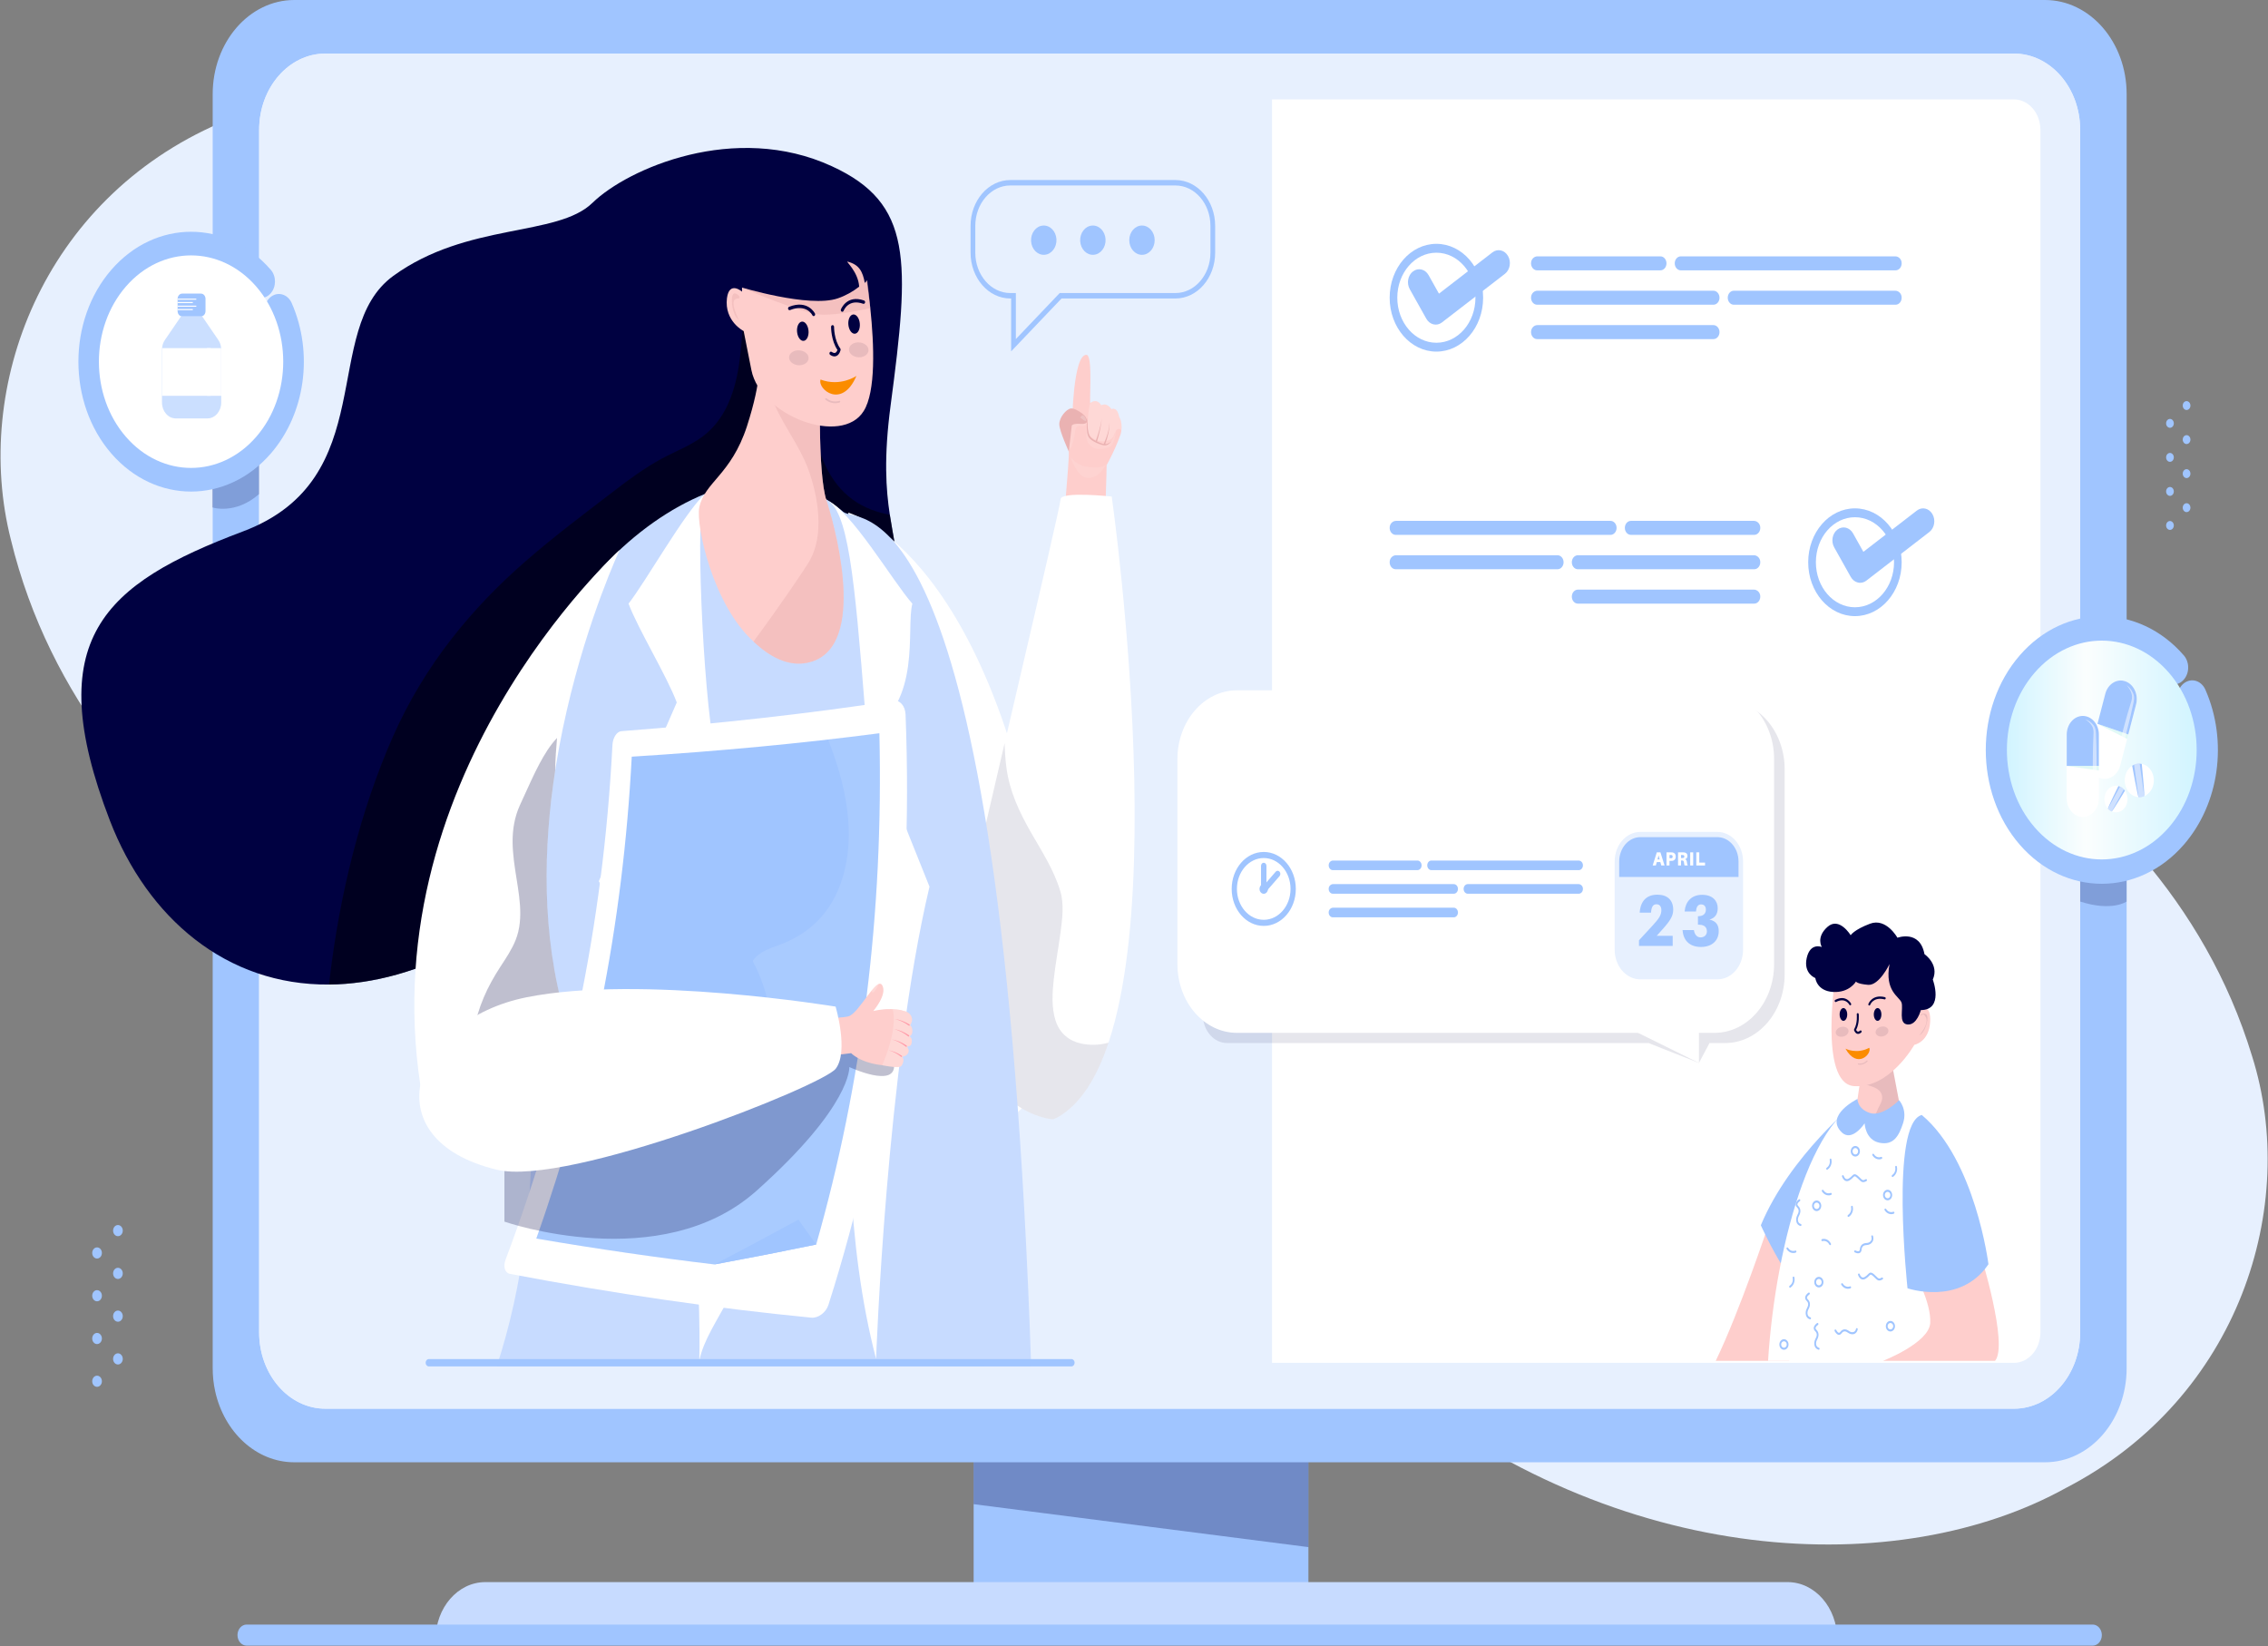 <svg width="689" height="500" viewBox="0 0 689 500" fill="none" xmlns="http://www.w3.org/2000/svg">
<rect x="0" y="0" width="689" height="500" fill="#808080" stroke="none"/>
<path d="M300.035 212.228C311.428 275.118 347.246 362.868 420.875 418.669C492.209 476.973 577.231 479.955 627.761 451.852C680.375 424.571 698.5 366.208 684.172 320.818C669.733 273.343 636.306 241.088 604.555 220.315C571.536 199.234 540.196 189.633 500.602 180.386C462.057 171.426 421.343 157.363 389.118 137.815C356.421 119.743 332.214 96.184 315.809 102.36C300.94 107.427 288.274 147.398 300.035 212.228Z" fill="#E7F0FE"/>
<path d="M380.579 300.794C372.723 237.19 341.882 146.963 271.522 85.814C203.593 22.334 118.913 13.048 66.918 37.341C12.888 60.659 -8.459 117.555 3.304 163.913C15.061 212.362 46.619 247.03 77.14 270.117C108.913 293.603 139.65 305.511 178.647 317.679C216.611 329.482 256.456 346.537 287.523 368.437C319.142 388.898 341.982 414.205 358.699 409.259C373.819 405.309 388.691 366.362 380.579 300.794Z" fill="#E7F0FE"/>
<path d="M397.486 430.612H295.785V491.158H397.486V430.612Z" fill="#A0C5FF"/>
<g opacity="0.3">
<path d="M397.486 469.905L295.785 456.862V430.612H397.486V469.905Z" fill="#000141"/>
</g>
<path d="M543.055 480.533H147.423C139.092 480.533 132.336 488.32 132.336 497.923H558.144C558.142 488.317 551.388 480.533 543.055 480.533Z" fill="#C7DBFF"/>
<path d="M646.056 28.584V415.554C646.056 431.329 634.943 444.138 621.258 444.138H89.401C77.817 444.138 68.082 434.948 65.363 422.544C64.868 420.301 64.614 417.964 64.614 415.554V28.584C64.614 12.795 75.726 0 89.4 0H621.255C634.943 0 646.056 12.795 646.056 28.584Z" fill="#A0C5FF"/>
<path d="M611.824 16.27H98.843C87.733 16.27 78.726 26.651 78.726 39.458V404.673C78.726 417.479 87.733 427.861 98.843 427.861H611.824C622.934 427.861 631.941 417.479 631.941 404.673V39.458C631.941 26.651 622.934 16.27 611.824 16.27Z" fill="#E7F0FE"/>
<path d="M611.824 16.27H98.843C87.733 16.27 78.726 26.651 78.726 39.458V404.673C78.726 417.479 87.733 427.861 98.843 427.861H611.824C622.934 427.861 631.941 417.479 631.941 404.673V39.458C631.941 26.651 622.934 16.27 611.824 16.27Z" fill="#E7F0FE"/>
<path d="M611.824 30.192H386.434V413.936H611.824C616.256 413.936 619.862 409.78 619.862 404.673V39.458C619.862 34.349 616.254 30.192 611.824 30.192Z" fill="white"/>
<path d="M74.925 499.828H635.745C637.278 499.828 638.522 498.394 638.522 496.627C638.522 494.86 637.278 493.427 635.745 493.427H74.925C73.392 493.427 72.149 494.86 72.149 496.627C72.149 498.396 73.391 499.828 74.925 499.828Z" fill="#A0C5FF"/>
<path d="M436.364 74.06C428.521 74.06 422.165 81.386 422.165 90.426C422.165 99.467 428.523 106.793 436.364 106.793C444.207 106.793 450.563 99.467 450.563 90.426C450.563 81.388 444.207 74.06 436.364 74.06ZM436.364 104.103C429.809 104.103 424.486 97.984 424.486 90.429C424.486 82.874 429.809 76.754 436.364 76.754C442.919 76.754 448.227 82.874 448.227 90.429C448.227 97.984 442.919 104.103 436.364 104.103Z" fill="#A0C5FF"/>
<path d="M504.419 77.859H467.058C466.139 77.859 465.287 78.583 465.139 79.628C464.95 80.96 465.839 82.112 466.959 82.112H504.419C505.439 82.112 506.264 81.159 506.264 79.985C506.264 78.812 505.437 77.859 504.419 77.859Z" fill="#A0C5FF"/>
<path d="M575.77 77.859H510.617C509.597 77.859 508.772 78.812 508.772 79.985C508.772 81.161 509.599 82.112 510.617 82.112H575.868C576.989 82.112 577.877 80.96 577.689 79.628C577.541 78.583 576.689 77.859 575.77 77.859Z" fill="#A0C5FF"/>
<path d="M520.524 88.3H467.06C466.141 88.3 465.289 89.024 465.141 90.069C464.953 91.401 465.841 92.553 466.962 92.553H520.526C521.546 92.553 522.371 91.6 522.371 90.426C522.369 89.253 521.542 88.3 520.524 88.3Z" fill="#A0C5FF"/>
<path d="M520.524 98.743H467.06C466.141 98.743 465.289 99.467 465.141 100.513C464.953 101.844 465.841 102.999 466.962 102.999H520.526C521.546 102.999 522.371 102.045 522.371 100.872C522.369 99.694 521.542 98.743 520.524 98.743Z" fill="#A0C5FF"/>
<path d="M575.77 88.3H526.72C525.702 88.3 524.875 89.253 524.875 90.426C524.875 91.602 525.702 92.553 526.72 92.553H575.866C576.987 92.553 577.875 91.401 577.686 90.069C577.541 89.026 576.689 88.3 575.77 88.3Z" fill="#A0C5FF"/>
<path d="M436.159 98.594C435.929 98.594 435.699 98.568 435.471 98.514C434.577 98.301 433.795 97.684 433.3 96.799L428.275 87.832C427.255 86.013 427.708 83.583 429.288 82.408C430.868 81.227 432.974 81.755 433.996 83.574L437.142 89.192L453.393 76.652C454.954 75.441 457.068 75.926 458.115 77.731C459.161 79.529 458.743 81.965 457.179 83.172L438.053 97.93C437.489 98.367 436.828 98.594 436.159 98.594Z" fill="#A0C5FF"/>
<path d="M549.316 170.771C549.316 179.811 555.671 187.137 563.515 187.137C571.358 187.137 577.713 179.811 577.713 170.771C577.713 161.73 571.358 154.404 563.515 154.404C555.671 154.404 549.316 161.73 549.316 170.771ZM551.651 170.771C551.651 163.216 556.96 157.096 563.515 157.096C570.069 157.096 575.392 163.216 575.392 170.771C575.392 178.326 570.069 184.445 563.515 184.445C556.96 184.445 551.651 178.326 551.651 170.771Z" fill="#A0C5FF"/>
<path d="M495.46 158.203H532.821C533.74 158.203 534.592 158.927 534.74 159.973C534.928 161.304 534.04 162.456 532.919 162.456H495.46C494.44 162.456 493.615 161.503 493.615 160.33C493.615 159.154 494.442 158.203 495.46 158.203Z" fill="#A0C5FF"/>
<path d="M424.109 158.203H489.262C490.282 158.203 491.107 159.157 491.107 160.33C491.107 161.505 490.28 162.456 489.262 162.456H424.01C422.89 162.456 422.001 161.304 422.19 159.973C422.338 158.927 423.19 158.203 424.109 158.203Z" fill="#A0C5FF"/>
<path d="M479.354 168.644H532.819C533.738 168.644 534.59 169.368 534.738 170.414C534.926 171.745 534.038 172.897 532.917 172.897H479.352C478.333 172.897 477.508 171.944 477.508 170.771C477.51 169.598 478.337 168.644 479.354 168.644Z" fill="#A0C5FF"/>
<path d="M479.354 179.085H532.819C533.738 179.085 534.59 179.809 534.738 180.855C534.926 182.186 534.038 183.341 532.917 183.341H479.352C478.333 183.341 477.508 182.387 477.508 181.214C477.51 180.039 478.337 179.085 479.354 179.085Z" fill="#A0C5FF"/>
<path d="M424.111 168.644H473.159C474.177 168.644 475.004 169.598 475.004 170.771C475.004 171.946 474.177 172.897 473.159 172.897H424.01C422.89 172.897 422.001 171.745 422.19 170.414C422.338 169.368 423.192 168.644 424.111 168.644Z" fill="#A0C5FF"/>
<path d="M565.096 177.011C564.867 177.011 564.637 176.985 564.409 176.93C563.514 176.718 562.732 176.1 562.238 175.215L557.212 166.248C556.192 164.429 556.646 162 558.226 160.824C559.806 159.644 561.911 160.171 562.933 161.99L566.079 167.608L582.33 155.069C583.892 153.858 586.006 154.343 587.052 156.148C588.099 157.945 587.68 160.382 586.116 161.588L566.991 176.346C566.426 176.784 565.765 177.011 565.096 177.011Z" fill="#A0C5FF"/>
<path d="M537.126 372.375C537.126 372.375 528.491 398.343 521.228 413.323C533.912 413.323 543.535 413.323 543.535 413.323V380.181L537.126 372.375Z" fill="#FECECC"/>
<path d="M564.142 334.563C564.142 334.563 543.781 350.911 534.926 372.148C534.926 372.148 547.093 399.379 554.356 394.996C564.961 388.593 564.142 334.563 564.142 334.563Z" fill="#A0C5FF"/>
<path d="M603.823 413.323C603.474 378.916 594.545 333.939 570.625 333.31C551.501 332.808 539.367 377.399 537.124 413.323H603.823Z" fill="white"/>
<path d="M555.056 355.282C554.965 355.282 554.877 355.23 554.826 355.133C554.748 354.987 554.789 354.797 554.916 354.708C556.188 353.816 555.866 352.352 555.852 352.29C555.813 352.124 555.899 351.954 556.041 351.909C556.182 351.864 556.33 351.961 556.371 352.124C556.533 352.801 556.496 354.324 555.197 355.235C555.152 355.268 555.103 355.282 555.056 355.282Z" fill="#A0C5FF"/>
<path d="M561.542 369.619C561.452 369.619 561.364 369.567 561.313 369.47C561.235 369.324 561.276 369.132 561.403 369.044C562.675 368.153 562.353 366.688 562.339 366.627C562.3 366.461 562.386 366.291 562.527 366.246C562.669 366.201 562.817 366.298 562.858 366.461C563.02 367.138 562.983 368.659 561.684 369.572C561.639 369.605 561.592 369.619 561.542 369.619Z" fill="#A0C5FF"/>
<path d="M574.949 357.492C574.859 357.492 574.77 357.44 574.719 357.343C574.641 357.196 574.682 357.004 574.809 356.917C576.082 356.025 575.759 354.561 575.745 354.499C575.706 354.334 575.792 354.163 575.934 354.119C576.076 354.074 576.223 354.171 576.264 354.334C576.426 355.01 576.389 356.531 575.09 357.444C575.045 357.477 574.996 357.492 574.949 357.492Z" fill="#A0C5FF"/>
<path d="M556.254 377.877C556.254 377.981 556.209 378.083 556.125 378.142C555.997 378.232 555.831 378.185 555.755 378.038C554.982 376.571 553.711 376.943 553.658 376.959C553.514 377.004 553.367 376.905 553.328 376.742C553.287 376.578 553.373 376.408 553.514 376.361C554.101 376.174 555.421 376.216 556.213 377.714C556.242 377.766 556.254 377.823 556.254 377.877Z" fill="#A0C5FF"/>
<path d="M543.804 391.116C543.713 391.116 543.625 391.064 543.574 390.967C543.496 390.821 543.537 390.629 543.664 390.542C544.936 389.65 544.614 388.186 544.6 388.124C544.561 387.959 544.647 387.788 544.789 387.743C544.93 387.698 545.078 387.795 545.119 387.959C545.281 388.635 545.244 390.156 543.945 391.069C543.9 391.102 543.851 391.116 543.804 391.116Z" fill="#A0C5FF"/>
<path d="M553.443 361.707C553.434 361.603 553.471 361.496 553.549 361.428C553.668 361.326 553.837 361.352 553.925 361.489C554.815 362.864 556.049 362.355 556.1 362.334C556.24 362.275 556.393 362.355 556.447 362.516C556.5 362.674 556.43 362.854 556.291 362.916C555.72 363.166 554.405 363.268 553.492 361.863C553.465 361.816 553.449 361.761 553.443 361.707Z" fill="#A0C5FF"/>
<path d="M568.778 350.764C568.77 350.66 568.807 350.554 568.885 350.485C569.004 350.384 569.172 350.412 569.263 350.549C570.153 351.923 571.386 351.415 571.438 351.394C571.577 351.334 571.731 351.415 571.785 351.576C571.838 351.734 571.768 351.914 571.629 351.975C571.06 352.226 569.743 352.328 568.83 350.923C568.801 350.873 568.784 350.819 568.778 350.764Z" fill="#A0C5FF"/>
<path d="M559.328 390.08C559.32 389.976 559.357 389.87 559.435 389.801C559.554 389.699 559.722 389.728 559.81 389.865C560.701 391.239 561.934 390.731 561.986 390.71C562.125 390.65 562.279 390.731 562.332 390.892C562.386 391.05 562.316 391.23 562.176 391.291C561.606 391.542 560.288 391.644 559.377 390.239C559.351 390.189 559.332 390.135 559.328 390.08Z" fill="#A0C5FF"/>
<path d="M572.482 367.417C572.474 367.313 572.511 367.207 572.589 367.138C572.708 367.036 572.876 367.065 572.967 367.199C573.857 368.574 575.091 368.065 575.142 368.044C575.281 367.985 575.435 368.065 575.489 368.226C575.542 368.385 575.472 368.564 575.333 368.626C574.762 368.877 573.447 368.978 572.534 367.573C572.503 367.526 572.486 367.471 572.482 367.417Z" fill="#A0C5FF"/>
<path d="M542.716 379.218C542.708 379.114 542.745 379.008 542.823 378.939C542.942 378.837 543.11 378.866 543.198 379.003C544.089 380.377 545.322 379.869 545.373 379.848C545.513 379.788 545.667 379.869 545.72 380.03C545.774 380.188 545.704 380.368 545.564 380.429C544.994 380.68 543.678 380.782 542.765 379.377C542.739 379.327 542.72 379.273 542.716 379.218Z" fill="#A0C5FF"/>
<path d="M566.043 359.058C565.55 359.058 565.214 358.722 564.783 358.289C564.586 358.092 564.364 357.87 564.085 357.634C563.453 357.101 563.365 357.194 562.938 357.636C562.704 357.88 562.382 358.211 561.883 358.506C561.421 358.778 560.988 358.823 560.592 358.641C559.888 358.315 559.599 357.378 559.589 357.338C559.54 357.177 559.615 357 559.755 356.943C559.895 356.886 560.048 356.971 560.098 357.132C560.1 357.139 560.321 357.846 560.798 358.066C561.046 358.18 561.321 358.145 561.641 357.955C562.078 357.697 562.357 357.409 562.581 357.177C563.102 356.638 563.469 356.347 564.405 357.134C564.703 357.385 564.935 357.617 565.138 357.82C565.776 358.459 565.969 358.653 566.786 358.166C566.917 358.088 567.079 358.147 567.149 358.298C567.217 358.45 567.165 358.637 567.034 358.717C566.628 358.958 566.312 359.058 566.043 359.058Z" fill="#A0C5FF"/>
<path d="M570.915 388.938C570.422 388.938 570.085 388.602 569.655 388.169C569.458 387.973 569.236 387.75 568.957 387.514C568.325 386.982 568.237 387.074 567.81 387.516C567.576 387.76 567.254 388.091 566.755 388.387C566.293 388.659 565.86 388.704 565.464 388.519C564.76 388.193 564.471 387.256 564.461 387.216C564.411 387.055 564.485 386.878 564.627 386.821C564.766 386.764 564.92 386.849 564.969 387.01C564.972 387.017 565.193 387.724 565.669 387.944C565.918 388.058 566.193 388.022 566.513 387.833C566.95 387.575 567.229 387.287 567.453 387.055C567.974 386.516 568.341 386.225 569.277 387.012C569.574 387.263 569.806 387.495 570.01 387.698C570.648 388.337 570.841 388.531 571.657 388.044C571.789 387.966 571.951 388.025 572.021 388.176C572.088 388.328 572.037 388.514 571.906 388.595C571.499 388.836 571.183 388.938 570.915 388.938Z" fill="#A0C5FF"/>
<path d="M547.005 372.375C546.982 372.375 546.96 372.373 546.937 372.366C546.223 372.153 545.911 371.642 545.776 371.251C545.521 370.518 545.694 369.662 545.977 369.137C546.477 368.209 546.658 367.443 545.915 366.719C545.538 366.35 545.482 365.969 545.503 365.714C545.566 364.919 546.414 364.342 546.51 364.278C546.64 364.193 546.804 364.245 546.878 364.394C546.952 364.543 546.906 364.732 546.777 364.817C546.596 364.938 546.071 365.369 546.038 365.771C546.034 365.83 546.02 366.01 546.262 366.244C547.514 367.464 546.73 368.917 546.434 369.463C546.229 369.842 546.092 370.492 546.276 371.02C546.406 371.393 546.674 371.644 547.073 371.762C547.216 371.805 547.302 371.975 547.265 372.141C547.235 372.283 547.124 372.375 547.005 372.375Z" fill="#A0C5FF"/>
<path d="M552.511 409.962C552.488 409.962 552.466 409.96 552.443 409.952C551.729 409.74 551.417 409.229 551.282 408.838C551.027 408.105 551.2 407.249 551.483 406.724C551.984 405.796 552.164 405.03 551.421 404.306C551.044 403.937 550.988 403.556 551.009 403.301C551.072 402.506 551.92 401.929 552.016 401.865C552.146 401.78 552.31 401.832 552.384 401.981C552.458 402.13 552.413 402.319 552.283 402.404C552.103 402.525 551.577 402.955 551.547 403.358C551.542 403.417 551.528 403.596 551.77 403.831C553.022 405.051 552.238 406.504 551.943 407.05C551.737 407.428 551.6 408.079 551.785 408.606C551.914 408.98 552.183 409.231 552.581 409.349C552.724 409.392 552.811 409.562 552.774 409.728C552.739 409.87 552.63 409.962 552.511 409.962Z" fill="#A0C5FF"/>
<path d="M549.898 400.72C549.876 400.72 549.853 400.718 549.831 400.711C549.117 400.498 548.805 399.987 548.669 399.597C548.415 398.863 548.587 398.007 548.87 397.482C549.371 396.555 549.552 395.788 548.809 395.064C548.431 394.695 548.376 394.314 548.396 394.059C548.46 393.264 549.307 392.687 549.404 392.623C549.533 392.538 549.697 392.59 549.771 392.739C549.845 392.888 549.8 393.077 549.671 393.163C549.49 393.283 548.965 393.714 548.934 394.116C548.93 394.175 548.915 394.355 549.158 394.589C550.409 395.809 549.626 397.262 549.33 397.808C549.125 398.187 548.987 398.837 549.172 399.365C549.301 399.738 549.57 399.989 549.968 400.107C550.112 400.15 550.198 400.32 550.161 400.486C550.126 400.625 550.017 400.72 549.898 400.72Z" fill="#A0C5FF"/>
<path d="M568.975 375.339C568.987 375.36 568.998 375.384 569.006 375.41C569.254 376.212 569.063 376.796 568.86 377.144C568.478 377.797 567.764 378.116 567.229 378.14C566.283 378.182 565.63 378.44 565.53 379.559C565.478 380.127 565.234 380.394 565.039 380.517C564.432 380.902 563.543 380.42 563.443 380.363C563.309 380.287 563.254 380.103 563.319 379.949C563.385 379.795 563.545 379.732 563.679 379.807C563.865 379.914 564.471 380.169 564.778 379.975C564.824 379.947 564.959 379.859 564.994 379.495C565.166 377.614 566.65 377.546 567.208 377.522C567.596 377.503 568.138 377.272 568.415 376.798C568.61 376.465 568.639 376.067 568.501 375.62C568.452 375.46 568.524 375.282 568.663 375.223C568.78 375.173 568.907 375.225 568.975 375.339Z" fill="#A0C5FF"/>
<path d="M564.37 403.696C564.37 403.722 564.368 403.748 564.362 403.774C564.177 404.597 563.734 404.957 563.395 405.113C562.759 405.406 562.016 405.207 561.561 404.881C560.756 404.304 560.091 404.096 559.463 404.952C559.143 405.387 558.813 405.451 558.591 405.427C557.902 405.354 557.401 404.377 557.346 404.266C557.272 404.117 557.317 403.928 557.446 403.842C557.575 403.757 557.74 403.809 557.813 403.958C557.918 404.167 558.292 404.772 558.64 404.81C558.692 404.815 558.848 404.831 559.051 404.552C560.11 403.109 561.37 404.013 561.844 404.353C562.172 404.59 562.737 404.748 563.194 404.536C563.518 404.386 563.736 404.077 563.839 403.618C563.875 403.452 564.023 403.353 564.167 403.395C564.288 403.433 564.37 403.559 564.37 403.696Z" fill="#A0C5FF"/>
<path d="M552.556 391.029C551.788 391.029 551.165 390.31 551.165 389.425C551.165 388.543 551.788 387.824 552.556 387.824C553.323 387.824 553.947 388.543 553.947 389.425C553.945 390.31 553.321 391.029 552.556 391.029ZM552.556 388.443C552.086 388.443 551.704 388.883 551.704 389.425C551.704 389.967 552.086 390.407 552.556 390.407C553.026 390.407 553.408 389.967 553.408 389.425C553.408 388.883 553.026 388.443 552.556 388.443Z" fill="#A0C5FF"/>
<path d="M573.439 364.574C572.671 364.574 572.047 363.855 572.047 362.97C572.047 362.085 572.671 361.366 573.439 361.366C574.206 361.366 574.83 362.085 574.83 362.97C574.828 363.855 574.204 364.574 573.439 364.574ZM573.439 361.988C572.969 361.988 572.587 362.428 572.587 362.97C572.587 363.512 572.969 363.952 573.439 363.952C573.909 363.952 574.29 363.512 574.29 362.97C574.29 362.428 573.909 361.988 573.439 361.988Z" fill="#A0C5FF"/>
<path d="M551.889 367.838C551.122 367.838 550.498 367.119 550.498 366.234C550.498 365.35 551.122 364.633 551.889 364.633C552.657 364.633 553.281 365.352 553.281 366.234C553.278 367.119 552.657 367.838 551.889 367.838ZM551.889 365.253C551.419 365.253 551.038 365.693 551.038 366.234C551.038 366.776 551.419 367.216 551.889 367.216C552.359 367.216 552.741 366.776 552.741 366.234C552.741 365.693 552.359 365.253 551.889 365.253Z" fill="#A0C5FF"/>
<path d="M541.948 409.964C541.181 409.964 540.557 409.245 540.557 408.361C540.557 407.478 541.181 406.759 541.948 406.759C542.716 406.759 543.34 407.478 543.34 408.361C543.34 409.245 542.716 409.964 541.948 409.964ZM541.948 407.381C541.479 407.381 541.097 407.821 541.097 408.363C541.097 408.905 541.479 409.345 541.948 409.345C542.418 409.345 542.8 408.905 542.8 408.363C542.802 407.821 542.418 407.381 541.948 407.381Z" fill="#A0C5FF"/>
<path d="M563.634 351.275C562.866 351.275 562.242 350.556 562.242 349.672C562.242 348.789 562.866 348.07 563.634 348.07C564.401 348.07 565.025 348.789 565.025 349.672C565.023 350.556 564.399 351.275 563.634 351.275ZM563.634 348.69C563.164 348.69 562.782 349.13 562.782 349.672C562.782 350.213 563.164 350.653 563.634 350.653C564.103 350.653 564.485 350.213 564.485 349.672C564.485 349.13 564.103 348.69 563.634 348.69Z" fill="#A0C5FF"/>
<path d="M574.29 404.41C573.523 404.41 572.899 403.691 572.899 402.806C572.899 401.922 573.523 401.203 574.29 401.203C575.058 401.203 575.682 401.922 575.682 402.806C575.682 403.691 575.058 404.41 574.29 404.41ZM574.29 401.825C573.82 401.825 573.439 402.265 573.439 402.806C573.439 403.348 573.82 403.788 574.29 403.788C574.76 403.788 575.142 403.348 575.142 402.806C575.142 402.265 574.76 401.825 574.29 401.825Z" fill="#A0C5FF"/>
<path d="M565.688 324.354L564.157 334.779C564.157 334.779 565.836 344.581 577.406 337.125L574.58 322.225L565.688 324.354Z" fill="#FECECC"/>
<path opacity="0.1" d="M574.578 322.228L565.688 324.354L565.023 328.877C565.234 328.948 565.448 329.017 565.661 329.08C566.681 329.39 567.722 329.65 568.717 330.012C569.497 330.296 570.274 330.661 570.851 331.197C571.456 331.763 571.756 332.468 571.797 333.225C571.867 334.464 571.103 335.548 570.564 336.657C570.217 337.369 570.03 338.327 569.267 338.821C568.713 339.181 567.986 339.311 567.27 339.299C569.236 340.349 572.39 340.361 577.406 337.13L574.578 322.228Z" fill="#201135"/>
<path d="M557.693 295.609C557.693 295.609 552.361 329.097 563.229 329.885C574.099 330.672 581.551 317.355 581.551 317.355C581.551 317.355 586.063 316.527 586.371 310.263C586.619 305.213 583.911 306.126 583.911 306.126C583.911 306.126 585.996 293.242 578.204 290.72C570.408 288.203 557.693 295.609 557.693 295.609Z" fill="#FECECC"/>
<path opacity="0.1" d="M573.677 312.922C573.796 313.736 573.026 314.566 571.957 314.774C570.888 314.982 569.926 314.49 569.807 313.674C569.688 312.861 570.457 312.03 571.526 311.822C572.595 311.616 573.558 312.108 573.677 312.922Z" fill="#201135"/>
<path opacity="0.1" d="M561.567 313C561.686 313.814 560.917 314.644 559.848 314.85C558.778 315.058 557.816 314.566 557.697 313.75C557.578 312.936 558.347 312.106 559.417 311.9C560.484 311.692 561.446 312.184 561.567 313Z" fill="#201135"/>
<path d="M562.08 305.341C561.978 305.341 561.877 305.279 561.822 305.168C561.772 305.071 560.617 302.871 557.781 304.319C557.629 304.397 557.453 304.317 557.387 304.144C557.319 303.971 557.387 303.765 557.539 303.69C560.882 301.982 562.324 304.799 562.339 304.825C562.421 304.991 562.372 305.201 562.228 305.296C562.181 305.327 562.129 305.341 562.08 305.341Z" fill="#000141"/>
<path d="M567.877 305.402C567.84 305.402 567.804 305.395 567.767 305.379C567.613 305.308 567.537 305.109 567.598 304.932C567.609 304.901 568.696 301.894 572.626 302.864C572.788 302.904 572.891 303.086 572.856 303.273C572.821 303.458 572.665 303.578 572.501 303.538C569.057 302.687 568.163 305.161 568.154 305.187C568.107 305.319 567.996 305.402 567.877 305.402Z" fill="#000141"/>
<path d="M564.473 314.024C564.37 314.024 564.268 314.008 564.167 313.975C563.533 313.762 563.266 312.939 563.254 312.905C563.221 312.804 563.234 312.69 563.285 312.598C564.358 310.701 564.073 308.139 564.069 308.113C564.046 307.924 564.161 307.751 564.325 307.725C564.494 307.697 564.639 307.832 564.662 308.021C564.676 308.132 564.963 310.727 563.874 312.811C563.96 312.991 564.12 313.241 564.336 313.315C564.537 313.381 564.783 313.289 565.066 313.04C565.197 312.924 565.384 312.953 565.485 313.104C565.585 313.255 565.561 313.471 565.429 313.587C565.101 313.878 564.779 314.024 564.473 314.024Z" fill="#000141"/>
<path d="M560.637 318.511C560.637 318.511 564.046 320.293 567.865 318.244C568.731 320.075 564.206 324.837 560.637 318.511Z" fill="#FB8C00"/>
<path d="M561.173 308.118C561.173 309.192 560.656 310.062 560.02 310.062C559.384 310.062 558.866 309.192 558.866 308.118C558.866 307.044 559.384 306.176 560.02 306.176C560.656 306.176 561.173 307.046 561.173 308.118Z" fill="#000141"/>
<path d="M571.553 308.118C571.553 309.192 571.038 310.062 570.399 310.062C569.763 310.062 569.246 309.192 569.246 308.118C569.246 307.044 569.763 306.176 570.399 306.176C571.038 306.176 571.553 307.046 571.553 308.118Z" fill="#000141"/>
<path opacity="0.1" d="M565.058 323.391C564.742 323.391 564.537 323.337 564.516 323.332C564.436 323.311 564.387 323.219 564.405 323.126C564.424 323.034 564.506 322.977 564.586 322.999C564.598 323.003 565.909 323.339 567.1 322.15C567.163 322.09 567.258 322.098 567.311 322.168C567.364 322.239 567.358 322.348 567.297 322.412C566.468 323.235 565.6 323.391 565.058 323.391Z" fill="#201135"/>
<path opacity="0.1" d="M583.396 308.177C583.396 308.177 585.138 307.231 585.481 308.65C585.823 310.069 584.73 313.653 583.055 314.481C583.055 314.481 586.096 311.094 585.105 309.043C584.114 306.994 583.498 309.161 583.396 308.177Z" fill="#201135"/>
<path d="M576.925 334.173C576.925 334.173 579.531 336.941 578.122 341.191C576.925 344.799 575.376 347.971 570.997 347.096C566.617 346.22 566.461 341.191 566.461 341.191C566.461 341.191 562.677 346.977 559.519 343.938C554.155 338.772 564.307 333.773 564.307 333.773C564.307 333.773 564.159 336.711 568.001 338.026C571.842 339.344 576.925 334.173 576.925 334.173Z" fill="#A0C5FF"/>
<path d="M574.021 292.816C574.021 292.816 570.882 299.403 567.512 299.122C564.142 298.841 563.826 298.119 563.826 298.119C563.826 298.119 561.873 301.568 556.884 301.286C551.895 301.005 551.487 297.059 551.487 297.059C551.487 297.059 547.787 295.721 548.874 290.933C549.962 286.145 553.463 287.638 553.463 287.638C553.463 287.638 551.598 284.719 555.174 281.521C558.753 278.32 562.219 284.061 562.219 284.061C562.219 284.061 563.178 282.403 568.111 280.551C573.044 278.696 576.426 284.816 576.426 284.816C576.426 284.816 583.25 282.275 584.639 289.805C584.639 289.805 589.211 292.91 587.171 297.523C587.171 297.523 590.623 306.746 583.533 306.793C583.533 306.793 582.353 311.439 579.494 311.164C576.636 310.89 578.286 306.315 577.666 304.508C577.042 302.699 572.47 301.1 574.021 292.816Z" fill="#000141"/>
<path d="M601.58 380.664C601.58 380.664 610.223 408.377 606.088 413.326H572.047C572.047 413.326 586.037 407.902 586.386 401.825C586.735 395.748 581.662 386.53 581.662 386.53L601.58 380.664Z" fill="#FECECC"/>
<path d="M579.486 391.287C579.486 391.287 595.423 396.767 604.075 383.985C604.075 383.985 600.112 352.335 583.822 338.649C574.099 341.274 579.486 391.287 579.486 391.287Z" fill="#A0C5FF"/>
<path opacity="0.1" d="M524.056 212.757H372.711C368.638 212.757 365.336 216.568 365.342 221.264L365.436 308.324C365.44 313.012 368.74 316.808 372.805 316.808H500.82L516.124 322.843L519.328 316.808H524.058C534.058 316.808 542.164 307.465 542.164 295.938V233.63C542.162 222.103 534.056 212.757 524.056 212.757Z" fill="#000141"/>
<path d="M516.125 308.47V322.843L490.522 310.202L516.125 308.47Z" fill="white"/>
<path d="M375.8 209.666H520.849C530.849 209.666 538.955 219.009 538.955 230.536V292.839C538.955 304.366 530.849 313.71 520.849 313.71H375.8C365.8 313.71 357.694 304.366 357.694 292.839V230.536C357.694 219.009 365.8 209.666 375.8 209.666Z" fill="white"/>
<path d="M383.916 258.765C378.535 258.765 374.174 263.792 374.174 269.994C374.174 276.196 378.535 281.223 383.916 281.223C389.296 281.223 393.657 276.196 393.657 269.994C393.657 263.792 389.296 258.765 383.916 258.765ZM383.916 279.373C379.419 279.373 375.767 275.174 375.767 269.992C375.767 264.809 379.417 260.61 383.916 260.61C388.412 260.61 392.054 264.809 392.054 269.992C392.054 275.174 388.412 279.373 383.916 279.373Z" fill="#A0C5FF"/>
<path d="M385.194 269.992C385.194 270.808 384.622 271.468 383.914 271.468C383.206 271.468 382.631 270.808 382.631 269.992C382.631 269.176 383.206 268.516 383.914 268.516C384.622 268.516 385.194 269.176 385.194 269.992Z" fill="#A0C5FF"/>
<path d="M383.912 262.039C383.458 262.039 383.089 262.462 383.089 262.988V269.571C383.089 270.093 383.456 270.519 383.912 270.519C384.365 270.519 384.735 270.096 384.735 269.571V262.988C384.735 262.462 384.365 262.039 383.912 262.039Z" fill="#A0C5FF"/>
<path d="M388.72 264.752C388.399 264.383 387.878 264.383 387.556 264.752L383.517 269.407C383.197 269.776 383.197 270.377 383.517 270.748C383.838 271.117 384.359 271.117 384.681 270.748L388.72 266.093C389.04 265.722 389.04 265.121 388.72 264.752Z" fill="#A0C5FF"/>
<path d="M430.604 261.37H404.974C404.344 261.37 403.76 261.866 403.659 262.583C403.53 263.498 404.139 264.286 404.907 264.286H430.606C431.305 264.286 431.872 263.633 431.872 262.827C431.868 262.022 431.301 261.37 430.604 261.37Z" fill="#A0C5FF"/>
<path d="M479.551 261.37H434.854C434.154 261.37 433.587 262.022 433.587 262.829C433.587 263.636 434.154 264.289 434.854 264.289H479.619C480.388 264.289 480.996 263.498 480.867 262.585C480.766 261.866 480.181 261.37 479.551 261.37Z" fill="#A0C5FF"/>
<path d="M441.65 268.532H404.973C404.343 268.532 403.758 269.029 403.655 269.746C403.526 270.659 404.135 271.451 404.903 271.451H441.648C442.348 271.451 442.914 270.798 442.914 269.992C442.916 269.187 442.35 268.532 441.65 268.532Z" fill="#A0C5FF"/>
<path d="M441.65 275.697H404.973C404.343 275.697 403.758 276.194 403.655 276.911C403.526 277.826 404.135 278.616 404.903 278.616H441.648C442.348 278.616 442.914 277.963 442.914 277.157C442.916 276.35 442.35 275.697 441.65 275.697Z" fill="#A0C5FF"/>
<path d="M479.551 268.532H445.902C445.203 268.532 444.636 269.185 444.636 269.992C444.636 270.798 445.203 271.451 445.902 271.451H479.619C480.389 271.451 480.996 270.661 480.867 269.746C480.766 269.029 480.181 268.532 479.551 268.532Z" fill="#A0C5FF"/>
<path d="M360.899 241.462V230.536C360.899 221.065 367.583 213.361 375.797 213.361H520.846C529.061 213.361 535.745 221.065 535.745 230.536V241.462H360.899Z" fill="white"/>
<path d="M521.735 252.677H498.314C494.011 252.677 490.522 256.698 490.522 261.658V288.473C490.522 293.433 494.011 297.454 498.314 297.454H521.735C526.039 297.454 529.527 293.433 529.527 288.473V261.658C529.527 256.698 526.039 252.677 521.735 252.677Z" fill="#E7F0FE"/>
<path d="M528.148 266.361V261.658C528.148 257.583 525.271 254.266 521.735 254.266H498.314C494.778 254.266 491.901 257.583 491.901 261.658V266.361H528.148Z" fill="#A0C5FF"/>
<path d="M503.323 261.838L503.032 262.871H502.074L503.321 258.883H504.425L505.673 262.871H504.69L504.399 261.838H503.323ZM503.545 261.029H504.187L503.867 259.803L503.545 261.029Z" fill="white"/>
<path d="M509.078 260.18C509.078 260.965 508.622 261.377 508.119 261.445C507.935 261.469 507.793 261.474 507.578 261.474H507.175V262.872H506.272V258.884H507.576C507.791 258.884 507.931 258.888 508.117 258.912C508.622 258.983 509.078 259.392 509.078 260.18ZM508.136 260.18C508.136 259.879 508 259.723 507.771 259.7C507.705 259.695 507.625 259.695 507.53 259.695H507.18V260.667H507.53C507.625 260.667 507.707 260.667 507.771 260.662C508 260.636 508.136 260.48 508.136 260.18Z" fill="white"/>
<path d="M512.737 262.872H511.754C511.674 262.588 511.622 262.358 511.594 262.075C511.548 261.635 511.399 261.381 511.167 261.363C511.066 261.355 510.982 261.355 510.881 261.355H510.68V262.869H509.777V258.881H511.15C511.366 258.881 511.507 258.886 511.692 258.91C512.193 258.978 512.63 259.262 512.63 259.967C512.63 260.471 512.394 260.804 511.932 260.96C512.293 261.112 512.425 261.417 512.474 261.897C512.521 262.354 512.601 262.635 512.737 262.872ZM511.007 260.608C511.101 260.608 511.183 260.608 511.247 260.603C511.476 260.58 511.688 260.487 511.688 260.154C511.688 259.82 511.503 259.726 511.271 259.702C511.206 259.697 511.126 259.697 511.031 259.697H510.68V260.61H511.007V260.608Z" fill="white"/>
<path d="M513.473 262.872V258.884H514.376V262.872H513.473Z" fill="white"/>
<path d="M517.976 262.872H515.324V258.884H516.227V261.994H517.978V262.872H517.976Z" fill="white"/>
<path d="M508.15 284.222V287.311H497.912V285.592L502.066 281.093C504.036 278.952 504.707 277.895 504.707 276.44C504.707 275.293 504.153 274.654 503.215 274.654C502.22 274.654 501.723 275.382 501.588 276.97L501.569 277.19H498.126L498.144 276.97C498.431 273.618 500.268 271.742 503.502 271.742C506.582 271.742 508.306 273.44 508.306 276.286C508.306 278.072 507.598 279.442 505.054 282.264L503.293 284.227H508.15V284.222Z" fill="#A0C5FF"/>
<path d="M522.137 282.789C522.137 285.701 520.071 287.619 516.74 287.619C513.391 287.619 511.44 285.743 511.171 282.701L511.152 282.481H514.596L514.635 282.701C514.826 283.761 515.476 284.71 516.607 284.71C517.793 284.71 518.54 283.938 518.54 282.9C518.54 281.599 517.717 280.937 516.34 280.87L515.823 280.849V278.29L516.34 278.245C517.602 278.134 518.234 277.341 518.234 276.303C518.234 275.309 517.717 274.692 516.761 274.692C515.747 274.692 515.326 275.64 515.248 276.634L515.23 276.854H511.784L511.803 276.634C512.033 274.075 513.679 271.78 517.104 271.78C520.338 271.78 521.83 273.677 521.83 275.839C521.83 277.625 521.046 278.817 519.322 279.302C521.2 279.721 522.137 280.825 522.137 282.789Z" fill="#A0C5FF"/>
<path d="M270.572 123.043C268.454 138.953 269.148 148.649 270.324 156.37C272.374 169.978 275.914 177.597 268.268 202.522C256.271 241.597 221.836 212.869 191.481 246.557C158.088 283.661 126.438 298.81 99.958 299.035C68.833 299.307 44.811 278.9 33.36 249.171C12.175 194.082 31.533 177.316 73.82 161.406C116.081 145.498 97.015 100.139 119.492 83.786C141.973 67.465 169.283 72.032 179.983 61.613C190.678 51.193 223.277 36.922 252.731 50.498C277.34 61.797 276.39 79.174 270.572 123.043Z" fill="#000141"/>
<path opacity="0.5" d="M268.268 202.522C256.271 241.597 221.836 212.869 191.481 246.557C158.088 283.661 126.438 298.81 99.957 299.034C100.052 298.247 100.122 297.461 100.22 296.705C103.181 271.919 109.486 246.056 119.354 223.754C128.973 201.997 143.327 184.587 160.161 170.033C168.634 162.674 177.547 156.025 186.365 149.241C191.013 145.65 195.751 142.196 200.82 139.407C205.649 136.775 211.081 134.946 215.304 131.029C222.109 124.716 224.262 115.055 225.132 105.489C225.891 97.042 226.039 88.177 231.118 81.934C243.638 79.708 243.781 101.454 244.537 111.23C245.144 119.183 246.269 127.15 248.341 134.799C250.97 144.484 256.262 151.58 264.723 154.792C266.556 155.481 268.421 156.013 270.32 156.365C272.374 169.978 275.916 177.595 268.268 202.522Z" fill="black"/>
<path d="M259.392 184.819L257.707 155.705C257.707 155.705 303.696 168.254 318.986 282.219C324.629 324.295 313.306 341.196 295.542 344.489C277.777 347.784 233.045 275.047 259.392 184.819Z" fill="white"/>
<path d="M340.669 130.71C340.613 131.166 340.527 131.571 340.435 131.88C340.414 131.944 340.398 132.001 340.379 132.051C339.918 133.361 339.401 134.639 338.888 135.802C337.515 138.937 336.185 141.278 336.185 141.278C336.185 141.278 335.824 161.713 334.927 164.173C333.205 166.255 323.646 163.525 323.646 163.525C322.351 161.51 324.906 141.16 324.691 137.132C324.48 133.099 325.713 128.529 325.713 128.529C325.713 128.529 325.955 107.701 330.039 107.774C331.855 107.805 331.077 118.319 331.176 122.357C331.178 122.39 331.176 122.423 331.178 122.457C331.182 122.447 332.43 121.29 333.69 122.144C334.307 122.558 334.486 123.081 334.486 123.081C334.486 123.081 335.38 122.703 336.033 122.93C336.69 123.157 337.574 123.916 337.56 124.294C337.572 124.294 338.348 123.911 339.046 124.493C339.743 125.07 339.955 126.539 339.955 126.539H339.946C340.037 126.688 340.121 126.837 340.195 126.991C340.755 128.169 340.802 129.6 340.669 130.71Z" fill="#FECECC"/>
<path opacity="0.2" d="M340.669 130.71C340.55 130.558 340.41 130.433 340.238 130.357C339.473 130.021 338.978 130.783 338.701 131.433C338.539 131.814 338.43 132.242 338.227 132.6C338.057 132.914 337.753 133.17 337.474 133.359C335.099 135.024 330.414 133.612 330.378 130.066C330.361 128.614 330.46 127.105 330.624 125.676C330.761 124.481 330.835 123.583 331.178 122.457C331.182 122.447 332.43 121.29 333.69 122.144C334.307 122.558 334.486 123.081 334.486 123.081C334.486 123.081 335.381 122.703 336.033 122.93C336.69 123.157 337.574 123.916 337.56 124.295C337.572 124.295 338.348 123.911 339.046 124.493C339.743 125.07 339.955 126.539 339.955 126.539H339.947C340.037 126.688 340.121 126.837 340.195 126.991C340.755 128.169 340.802 129.6 340.669 130.71Z" fill="white"/>
<path opacity="0.1" d="M338.947 130.729C338.249 134.31 336.554 135.095 335.803 135.265C333.798 134.705 331.941 133.792 331.063 132.831C330.449 132.162 330.25 130.629 330.277 128.893C330.26 128.988 330.244 129.082 330.228 129.179C329.981 130.773 329.774 132.614 330.4 134.13C331.018 135.627 332.391 136.306 333.765 136.368C334.87 136.417 335.976 136.148 337.032 135.739H337.034C337.037 135.739 337.039 135.736 337.041 135.734C337.139 135.696 337.238 135.658 337.336 135.618C337.309 135.613 337.283 135.608 337.256 135.601C338.898 134.506 338.947 130.729 338.947 130.729Z" fill="white"/>
<path d="M335.758 134.856C336.167 133.789 336.417 132.914 336.674 131.798C336.928 130.658 337.102 129.477 337.039 128.304C337.031 129.48 336.788 130.624 336.47 131.729C336.146 132.829 335.307 134.849 335.307 134.849C334.962 134.842 333.823 134.359 333.341 134.121C333.316 134.109 333.294 134.097 333.269 134.085C333.604 132.961 333.899 131.833 334.149 130.686C334.398 129.527 334.617 128.347 334.658 127.152C334.548 128.339 334.26 129.489 333.946 130.62C333.632 131.727 333.273 132.82 332.883 133.889C332.559 133.718 332.239 133.543 331.943 133.326C331.129 132.725 330.765 132.233 330.509 130.461C330.423 129.867 330.406 129.257 330.396 128.647C330.373 128.037 330.386 127.426 330.398 126.811C330.199 128.02 330.115 129.255 330.187 130.499C330.226 131.121 330.308 131.75 330.54 132.356C330.607 132.503 330.661 132.659 330.759 132.791L330.897 132.995L331.053 133.165C331.155 133.283 331.264 133.383 331.379 133.475C331.49 133.574 331.605 133.664 331.724 133.742C332.67 134.39 333.692 134.797 334.726 135.114C335.76 135.429 336.768 135.365 337.695 133.905C337.094 134.731 335.978 134.93 335.758 134.856Z" fill="#EAB2B2"/>
<path opacity="0.1" d="M336.086 141.077C334.767 142.279 332.048 142.106 329.581 141.657C327.706 141.316 326.199 140.029 325.13 138.755C325.264 139.124 325.407 139.493 325.578 139.85C326.021 140.782 327.761 144.943 330.224 145.132C334.073 145.427 335.311 141.678 336.066 141.255C336.072 141.196 336.08 141.137 336.086 141.077Z" fill="white"/>
<path opacity="0.1" d="M329.942 127.729C329.942 127.729 330.332 128.971 329.38 129.347C328.428 129.721 326.956 128.195 326.575 131.294C326.193 134.39 324.954 137.955 324.664 135.424C324.377 132.893 324.012 128.384 325.518 127.717C327.026 127.045 329.942 127.729 329.942 127.729Z" fill="white"/>
<path d="M324.691 137.132C324.691 137.132 321.875 131.003 321.806 128.912C321.736 126.821 323.942 124.254 325.298 124.063C326.552 123.888 329.279 125.733 329.809 126.677C330.338 127.62 330.796 128.952 328.268 128.751C325.737 128.55 325.594 129.326 325.594 129.326L324.691 137.132Z" fill="#EAB2B2"/>
<path opacity="0.2" d="M328.188 126.83C328.188 126.83 329.561 127.996 329.873 127.866C330.185 127.736 329.629 126.438 329.105 126.199C328.582 125.96 328.188 126.83 328.188 126.83Z" fill="white"/>
<path d="M322.196 151.644C322.194 154.068 297.078 259.52 295.676 267.231C282.805 338.034 319.901 339.973 319.901 339.973C320.447 339.763 320.989 339.543 321.484 339.257C361.412 316.279 337.73 150.816 337.73 150.816C337.73 150.816 322.239 149.139 322.196 151.644Z" fill="white"/>
<g opacity="0.1">
<path d="M328.366 316.939C324.943 316.186 322.011 313.996 320.726 310.15C319.407 306.202 319.667 301.717 320.107 297.601C320.624 292.757 321.549 287.983 322.185 283.16C322.715 279.132 323.302 274.599 322.109 270.652C320.119 264.061 316.382 258.418 313.09 252.646C309.637 246.586 306.669 240.291 305.725 233.032C305.409 230.6 305.263 228.154 305.198 225.703C300.353 246.455 296.222 264.234 295.676 267.231C282.805 338.034 319.901 339.973 319.901 339.973C320.447 339.763 320.989 339.543 321.484 339.256C328.272 335.349 333.22 327.316 336.76 316.685C334.022 317.452 331.139 317.549 328.366 316.939Z" fill="#000141"/>
</g>
<path d="M150.939 414.939H298.98C287.256 332.342 304.316 162.459 239.712 146.922C205.501 138.695 142.125 192.772 156.915 264.802C160.972 314.996 167.342 364.555 150.939 414.939Z" fill="#C7DBFF"/>
<path d="M271.305 286.682C271.305 288.66 271.391 290.736 271.477 292.712C271.391 292.811 271.477 292.811 271.477 292.811C271.621 299.325 271.861 306.126 272.165 312.787C272.243 315.325 272.269 317.759 272.507 320.205C272.651 325.09 272.891 330.53 273.107 335.434C274.57 373.546 278.824 391.559 283.579 414.939H313.261C304.063 143.06 261.073 159.249 256.242 155.53C255.401 182.572 269.961 248.248 271.305 286.486C271.221 286.583 271.221 286.583 271.305 286.682Z" fill="#C7DBFF"/>
<path d="M212.435 413.323C214.92 400.881 228.546 390.44 229.189 365.747C229.275 365.648 229.275 365.548 229.189 365.449C229.32 362.984 229.263 360.115 229.275 357.636C229.275 357.539 229.275 357.539 229.189 357.442C228.99 314.093 223.794 270.157 217.178 227.7C217.093 227.6 217.093 227.6 217.093 227.6C213.535 210.479 211.019 152.949 214.077 150.049C207.799 155.999 196.151 176.717 190.947 183.338C193.748 190.898 202.679 205.488 205.597 213.358L181.918 267.65C215.536 324.435 212.435 413.323 212.435 413.323Z" fill="white"/>
<path d="M262.811 215.868C265.62 251.129 247.945 343.1 266.148 412.739C266.148 412.739 269.288 324.435 282.374 269.31L263.698 222.735C280.154 213.209 275.181 190.903 277.166 183.343C271.245 176.722 258.387 154.563 250.794 151.719C257.646 154.284 259.589 175.416 262.811 215.868Z" fill="white"/>
<path d="M212.435 154.123C211.358 159.63 216.591 183.75 228.92 194.853C233.929 199.65 239.554 202.404 245.025 201.337C263.287 197.961 254.58 163.23 251.422 153.103C251.344 152.748 251.19 152.391 251.114 152.126C248.185 143.511 249.265 114.021 249.265 114.021L230.539 109.492C230.539 109.492 231.694 114.644 226.917 129.477C222.06 144.311 214.052 146.397 212.435 154.123Z" fill="#FECECC"/>
<path opacity="0.5" d="M228.92 194.853C233.929 199.65 239.554 202.404 245.025 201.337C263.287 197.962 254.58 163.23 251.422 153.103C251.344 152.748 251.19 152.391 251.114 152.126C248.185 143.511 249.265 114.021 249.265 114.021L231.694 109.846C232.312 110.379 232.696 111.268 232.774 112.422C233.16 124.235 242.021 132.496 245.719 142.977C248.569 151.062 250.418 162.163 246.104 170.068C244.871 172.379 236.24 184.994 228.92 194.853Z" fill="#EAB2B2"/>
<path d="M262.378 124.855C255.7 135.618 231.06 126.307 228.276 112.434C227.41 108.068 225.922 100.56 225.922 100.56C225.922 100.56 219.997 97.57 220.841 90.578C221.547 85.165 225.429 88.586 225.429 88.586L225.409 82.575L261.99 77.374C261.99 77.374 262.563 80.43 263.31 85.137C263.671 87.562 264.009 90.492 264.387 93.582C265.573 104.825 266.094 118.932 262.378 124.855Z" fill="#FECECC"/>
<path opacity="0.5" d="M264.387 93.577C259.033 94.814 252.382 95.838 248.938 95.521C242.874 94.918 225.495 87.424 225.495 87.424L261.021 75.015C263.244 78.199 264.009 90.488 264.387 93.577Z" fill="#EAB2B2"/>
<path opacity="0.1" d="M239.714 108.508C239.665 109.756 240.952 110.84 242.589 110.927C244.227 111.015 245.596 110.076 245.647 108.827C245.698 107.58 244.412 106.497 242.772 106.407C241.134 106.319 239.766 107.261 239.714 108.508Z" fill="#201135"/>
<path opacity="0.1" d="M257.91 106.09C257.859 107.337 259.146 108.42 260.785 108.508C262.423 108.595 263.792 107.656 263.843 106.407C263.894 105.16 262.606 104.077 260.968 103.99C259.328 103.9 257.962 104.841 257.91 106.09Z" fill="#201135"/>
<path d="M255.934 94.698C256.09 94.677 256.23 94.563 256.296 94.386C256.353 94.232 257.744 90.684 262.228 92.264C262.47 92.347 262.721 92.193 262.793 91.919C262.864 91.644 262.731 91.353 262.493 91.268C257.207 89.402 255.481 93.934 255.464 93.979C255.368 94.244 255.475 94.549 255.705 94.663C255.778 94.698 255.858 94.71 255.934 94.698Z" fill="#000141"/>
<path d="M247.239 96.004C247.295 95.997 247.35 95.975 247.401 95.945C247.621 95.808 247.703 95.49 247.582 95.24C247.561 95.195 245.456 90.911 239.708 93.189C239.472 93.281 239.347 93.579 239.429 93.851C239.511 94.123 239.763 94.27 240.003 94.175C245.039 92.177 246.771 95.703 246.79 95.739C246.878 95.928 247.061 96.03 247.239 96.004Z" fill="#000141"/>
<path d="M253.707 108.238C253.863 108.217 254.013 108.169 254.157 108.098C255.074 107.647 255.347 106.355 255.359 106.301C255.392 106.14 255.357 105.972 255.265 105.846C253.357 103.223 253.381 99.315 253.381 99.278C253.385 98.989 253.184 98.752 252.936 98.75C252.679 98.743 252.48 98.977 252.478 99.263C252.476 99.436 252.452 103.389 254.415 106.291C254.315 106.58 254.114 106.991 253.8 107.143C253.508 107.282 253.123 107.199 252.661 106.882C252.445 106.736 252.168 106.819 252.043 107.067C251.916 107.315 251.988 107.635 252.203 107.781C252.743 108.148 253.248 108.302 253.707 108.238Z" fill="#000141"/>
<path d="M260.174 114.173C260.174 114.173 255.337 117.56 249.279 115.284C248.268 118.211 255.813 124.413 260.174 114.173Z" fill="#FB8C00"/>
<path d="M257.732 98.679C257.9 100.29 258.813 101.489 259.77 101.354C260.726 101.222 261.364 99.805 261.196 98.194C261.028 96.583 260.115 95.384 259.158 95.519C258.202 95.654 257.564 97.068 257.732 98.679Z" fill="#000141"/>
<path d="M242.148 100.851C242.316 102.462 243.23 103.661 244.186 103.526C245.142 103.393 245.78 101.979 245.612 100.366C245.444 98.755 244.531 97.556 243.574 97.69C242.616 97.825 241.978 99.24 242.148 100.851Z" fill="#000141"/>
<path opacity="0.1" d="M254.305 122.423C254.779 122.357 255.079 122.234 255.109 122.22C255.226 122.17 255.286 122.021 255.243 121.887C255.2 121.752 255.068 121.683 254.953 121.73C254.935 121.74 253.018 122.518 251.046 120.981C250.939 120.905 250.802 120.933 250.732 121.051C250.662 121.17 250.691 121.333 250.794 121.413C252.164 122.483 253.492 122.537 254.305 122.423Z" fill="#201135"/>
<path opacity="0.5" d="M224.565 89.972C224.565 89.972 223.24 88.328 222.603 89.579C221.971 90.833 222.39 95.595 224.434 97.191C224.434 97.191 222.335 92.919 222.934 91.455C223.531 89.989 225.144 91.204 224.565 89.972Z" fill="#EAB2B2"/>
<path d="M262.723 85.948C262.08 82.433 260.985 80.345 257.473 79.462C256.802 79.292 260.695 82.455 261.011 87.067C259.113 88.553 256.868 89.816 254.512 90.618C245.815 93.61 224.649 87.115 224.649 87.115C221.936 53.256 263.556 62.133 267.919 74.157C268.879 76.787 266.051 82.362 262.723 85.948Z" fill="#000141"/>
<path d="M251.682 396.297C269.525 340.231 277.607 281.128 275.103 217.022C274.999 214.408 273.357 212.537 271.467 212.821C245.797 216.738 218.288 219.839 188.786 222.072C187.374 222.179 186.174 224.062 186.055 226.278C183.237 281.107 172.349 332.811 153.59 382.598C152.804 384.685 153.381 386.622 154.908 386.911C186.976 393.004 217.483 397.385 246.431 400.209C248.559 400.424 250.935 398.657 251.682 396.297Z" fill="white"/>
<g opacity="0.2">
<path opacity="0.1" d="M248.664 380.268C262.784 331.356 269.542 279.997 268.403 224.916C244.713 227.929 219.523 230.245 192.737 231.825C189.923 283.07 180.024 331.564 163.231 378.308C181.908 381.52 200.03 384.167 217.6 386.281C228.206 384.339 238.557 382.333 248.664 380.268Z" fill="white"/>
</g>
<path d="M247.945 378.005C261.857 329.149 268.436 277.814 267.145 222.714C243.595 225.781 218.553 228.161 191.92 229.824C189.248 281.059 179.519 329.518 162.925 376.19C181.52 379.353 199.562 381.965 217.054 384.046C227.6 382.095 237.896 380.079 247.945 378.005Z" fill="#A0C5FF"/>
<g opacity="0.1">
<path d="M267.145 222.714C262.029 223.381 256.808 224 251.549 224.601C256.909 238.134 260.102 253.041 255.969 266.585C252.698 277.301 245.875 283.605 236.753 287.004C234.159 287.971 230.558 289.052 228.789 291.699C228.745 291.763 228.723 291.78 228.688 291.829C228.688 291.832 228.69 291.832 228.69 291.834C228.735 292.243 229.423 293.339 229.536 293.58C231.75 298.28 233.404 303.207 233.933 308.553C234.867 317.984 231.19 326.145 224.555 331.566C215.612 338.876 203.888 344.664 192.954 346.019C186.352 346.838 179.683 345.78 173.209 343.786C170.128 354.684 166.73 365.492 162.925 376.19C181.52 379.355 199.562 381.965 217.057 384.046C227.602 382.095 237.898 380.079 247.947 378.005C261.857 329.149 268.438 277.814 267.145 222.714Z" fill="white"/>
</g>
<path d="M247.945 378.005C246.16 375.512 244.362 372.99 242.548 370.433C234.307 374.942 225.813 379.481 217.055 384.046C227.601 382.095 237.896 380.079 247.945 378.005Z" fill="#A0C5FF"/>
<path opacity="0.25" d="M153.239 352.311V371.046C153.239 371.046 200.752 387.611 229.817 361.678C258.881 335.746 258.017 324.094 258.017 324.094C258.017 324.094 272.308 330.764 271.606 323.242C270.905 315.723 255.963 311.027 249.924 312.581C243.884 314.138 153.239 352.311 153.239 352.311Z" fill="#000141"/>
<path d="M257.736 308.697C254.502 309.565 240.406 309.206 238.977 310.921C238.977 310.921 238.3 319.876 240.262 321.397C242.4 321.979 258.571 319.876 258.571 319.876C258.571 319.876 260.488 321.88 264.67 322.94C265.784 323.223 266.913 323.434 267.988 323.526V323.531C267.993 323.531 267.993 323.531 267.999 323.536C268.052 323.543 268.327 323.602 268.729 323.675H268.733C270.186 323.94 273.308 324.427 273.808 323.765C274.44 322.937 274.709 321.75 274.1 321.043C274.126 321.007 274.149 320.967 274.176 320.931C274.555 320.879 275.51 320.657 275.891 319.789C276.267 318.944 275.811 318.261 275.588 317.993C275.6 317.949 275.616 317.904 275.629 317.861C275.945 317.837 276.636 317.726 276.815 317.208C277.04 316.539 277.229 315.375 276.353 314.814C276.357 314.8 276.357 314.781 276.361 314.767C276.546 314.658 277.26 314.171 277.157 312.988C277.04 311.633 276.49 311.444 276.49 311.444C276.49 311.444 277.203 310.322 277.049 309.376C276.897 308.425 276.158 307.261 274.286 306.975L274.27 306.978C274.089 306.897 273.897 306.824 273.689 306.788C272.844 306.63 272.011 306.542 271.219 306.507C271.056 306.502 270.896 306.5 270.734 306.493C267.65 306.426 265.29 307.089 265.29 307.089C265.29 307.089 269.679 302.022 267.995 299.224C266.316 296.428 260.974 307.827 257.736 308.697Z" fill="#FECECC"/>
<path opacity="0.2" d="M271.22 306.509C272.501 312.42 269.343 320.461 267.99 323.524C267.986 323.524 267.986 323.529 267.986 323.529H267.99C267.995 323.529 267.995 323.529 268.001 323.533C268.216 323.552 268.462 323.602 268.731 323.673H268.735C270.188 323.938 273.31 324.425 273.81 323.763C274.442 322.935 274.711 321.747 274.102 321.04C274.128 321.005 274.151 320.964 274.178 320.929C274.557 320.877 275.512 320.655 275.893 319.786C276.269 318.942 275.813 318.258 275.589 317.991C275.602 317.946 275.618 317.901 275.631 317.859C275.947 317.835 276.638 317.724 276.817 317.206C277.042 316.536 277.231 315.373 276.355 314.812C276.359 314.798 276.359 314.779 276.363 314.765C276.548 314.656 277.262 314.169 277.159 312.986C277.042 311.63 276.492 311.441 276.492 311.441C276.492 311.441 277.205 310.32 277.051 309.374C276.899 308.423 276.16 307.259 274.288 306.973L274.272 306.975C274.091 306.895 273.899 306.821 273.691 306.786C272.844 306.632 272.011 306.545 271.22 306.509Z" fill="white"/>
<path d="M273.966 320.683C273.336 320.253 272.686 319.902 272.011 319.611C271.335 319.323 270.636 319.11 269.924 319.025C270.627 319.171 271.305 319.441 271.949 319.782C272.591 320.122 273.215 320.529 273.788 320.991L273.792 320.993C273.864 321.052 273.964 321.033 274.016 320.948C274.067 320.865 274.048 320.749 273.977 320.692C273.972 320.688 273.968 320.685 273.966 320.683Z" fill="#FF97A6"/>
<path d="M276.285 311.165C275.58 310.722 274.853 310.367 274.104 310.081C273.353 309.795 272.577 309.596 271.795 309.537C272.573 309.665 273.322 309.927 274.042 310.27C274.759 310.613 275.458 311.03 276.099 311.508L276.105 311.512C276.185 311.574 276.296 311.548 276.347 311.453C276.4 311.358 276.378 311.233 276.296 311.174C276.294 311.169 276.29 311.167 276.285 311.165Z" fill="#FF97A6"/>
<path d="M276.127 314.438C275.423 313.956 274.695 313.565 273.938 313.239C273.182 312.917 272.4 312.678 271.604 312.584C272.392 312.747 273.15 313.05 273.87 313.431C274.588 313.811 275.288 314.266 275.926 314.781L275.932 314.786C276.012 314.852 276.125 314.829 276.181 314.736C276.238 314.644 276.217 314.514 276.137 314.45C276.135 314.445 276.131 314.441 276.127 314.438Z" fill="#FF97A6"/>
<path d="M275.419 317.575C274.715 317.095 273.989 316.702 273.234 316.378C272.481 316.056 271.699 315.82 270.905 315.725C271.691 315.888 272.446 316.189 273.166 316.57C273.884 316.95 274.58 317.402 275.218 317.918L275.224 317.923C275.306 317.989 275.417 317.965 275.473 317.873C275.53 317.781 275.51 317.651 275.43 317.587C275.425 317.58 275.421 317.577 275.419 317.575Z" fill="#FF97A6"/>
<path opacity="0.2" d="M266.919 299.139C266.919 299.139 265.674 301.398 265.257 301.431C264.84 301.464 264.707 300.898 264.707 300.898C264.707 300.898 266.185 298.973 266.919 299.139Z" fill="white"/>
<path d="M188.23 167.066C188.23 167.066 110.883 236.828 128.468 334.232C132.465 356.373 177.446 325.674 173.705 315.004C150.206 247.981 188.23 167.066 188.23 167.066Z" fill="white"/>
<path opacity="0.25" d="M171.721 308.775C164.417 283.773 165.053 257.284 168.657 234.056C168.657 234.042 168.657 234.03 168.657 234.016C168.692 230.711 168.948 227.416 169.223 224.128C167.093 226.375 165.402 229.138 163.894 231.96C162.137 235.25 160.627 238.704 159.059 242.115C158.283 243.804 157.473 245.457 156.908 247.262C156.33 249.112 155.977 251.04 155.821 252.996C155.525 256.729 155.954 260.464 156.494 264.142C157.518 271.136 159.354 278.789 156.625 285.559C155.449 288.475 153.717 291.011 152.053 293.568C150.128 296.525 148.371 299.607 146.964 302.935C144.146 309.601 142.619 317.125 143.824 324.48C146.668 321.161 149.82 318.211 153.292 315.801C158.901 311.914 165.226 309.563 171.721 308.775Z" fill="#000141"/>
<path d="M253.847 305.736C253.847 305.736 257.904 319.389 253.88 324.607C249.858 329.825 172.585 360.491 150.939 355.282C112.392 346.005 125.252 309.863 159.956 302.904C194.66 295.948 253.847 305.736 253.847 305.736Z" fill="white"/>
<path d="M130.27 415.017H325.493C326.027 415.017 326.46 414.518 326.46 413.903C326.46 413.288 326.027 412.789 325.493 412.789H130.27C129.736 412.789 129.303 413.288 129.303 413.903C129.303 414.518 129.736 415.017 130.27 415.017Z" fill="#A0C5FF"/>
<path d="M307.174 106.719V90.66H306.926C300.269 90.66 294.851 84.418 294.851 76.744V68.598C294.851 60.924 300.267 54.682 306.926 54.682H357.084C363.741 54.682 369.157 60.924 369.157 68.598V76.744C369.157 84.418 363.739 90.66 357.084 90.66H322.485L307.174 106.719ZM306.926 56.331C301.059 56.331 296.286 61.833 296.286 68.595V76.742C296.286 83.505 301.059 89.007 306.926 89.007H308.607V102.982L321.929 89.007H357.082C362.949 89.007 367.722 83.505 367.722 76.742V68.595C367.722 61.833 362.949 56.331 357.082 56.331H306.926Z" fill="#A0C5FF"/>
<path d="M328.153 73.234C328.29 75.687 330.125 77.546 332.253 77.388C334.381 77.232 335.994 75.115 335.857 72.664C335.719 70.211 333.885 68.352 331.759 68.51C329.63 68.666 328.015 70.781 328.153 73.234Z" fill="#A0C5FF"/>
<path d="M343.062 72.95C343.062 75.408 344.79 77.4 346.922 77.4C349.054 77.4 350.782 75.408 350.782 72.95C350.782 70.493 349.054 68.501 346.922 68.501C344.79 68.501 343.062 70.493 343.062 72.95Z" fill="#A0C5FF"/>
<path d="M313.236 73.234C313.371 75.687 315.208 77.546 317.334 77.388C319.462 77.232 321.075 75.115 320.94 72.664C320.802 70.211 318.968 68.352 316.84 68.51C314.713 68.666 313.098 70.781 313.236 73.234Z" fill="#A0C5FF"/>
<path opacity="0.2" d="M64.472 144.216V154.109C64.472 154.109 71.429 156.45 78.726 150.052V139.157L64.472 144.216Z" fill="#000141"/>
<path d="M58.045 149.302C49.276 149.302 40.507 145.456 33.832 137.759C20.483 122.369 20.483 97.326 33.832 81.939C47.181 66.547 68.909 66.547 82.258 81.939C83.965 83.907 83.965 87.093 82.258 89.061C80.551 91.029 77.784 91.029 76.079 89.061C71.263 83.51 64.856 80.451 58.045 80.451C51.234 80.451 44.827 83.51 40.011 89.061C30.068 100.524 30.068 119.173 40.011 130.636C44.827 136.188 51.234 139.246 58.045 139.246C64.856 139.246 71.263 136.188 76.079 130.636C83.885 121.636 85.792 107.961 80.823 96.607C79.736 94.123 80.602 91.093 82.755 89.84C84.911 88.572 87.536 89.582 88.626 92.065C95.301 107.313 92.742 125.676 82.26 137.759C75.582 145.453 66.811 149.302 58.045 149.302Z" fill="#A0C5FF"/>
<path d="M77.842 87.027C88.775 99.63 88.775 120.065 77.842 132.668C66.908 145.271 49.179 145.271 38.246 132.668C27.312 120.065 27.312 99.63 38.246 87.027C49.179 74.422 66.906 74.422 77.842 87.027Z" fill="white"/>
<path opacity="0.54" d="M67.207 106.22V122.246C67.207 124.921 65.334 127.083 63.023 127.083H53.39C51.082 127.083 49.208 124.921 49.208 122.246V106.22C49.208 106.048 49.22 105.891 49.233 105.733C49.306 104.817 49.618 103.945 50.115 103.23L55.005 96.075H61.412L66.302 103.23C66.799 103.945 67.109 104.82 67.185 105.733C67.195 105.891 67.207 106.05 67.207 106.22Z" fill="#A0C5FF"/>
<path d="M67.207 106.22V120.214H49.208L49.233 105.733H67.183C67.195 105.891 67.207 106.05 67.207 106.22Z" fill="white"/>
<path d="M62.434 90.769V94.497C62.434 95.379 61.819 96.091 61.051 96.091H55.338C54.572 96.091 53.955 95.379 53.955 94.497V90.703C53.99 89.847 54.595 89.175 55.338 89.175H61.051C61.819 89.175 62.434 89.887 62.434 90.769Z" fill="#A0C5FF"/>
<path d="M59.635 90.703H53.957V91.032H59.635V90.703Z" fill="white"/>
<path d="M58.574 91.73H53.957V92.058H58.574V91.73Z" fill="white"/>
<path d="M59.635 92.837H53.957V93.165H59.635V92.837Z" fill="white"/>
<path d="M58.574 93.863H53.957V94.206H58.574V93.863Z" fill="white"/>
<path d="M64 105.733V120.214H62.9V106.22C62.9 106.047 62.892 105.891 62.883 105.733H64Z" fill="white"/>
<path opacity="0.2" d="M646.055 262.872V273.819C646.055 273.819 641.633 276.97 631.941 273.819V260.166L646.055 262.872Z" fill="#000141"/>
<path d="M638.503 268.43C629.474 268.43 620.445 264.468 613.572 256.544C599.827 240.698 599.827 214.912 613.572 199.069C627.317 183.22 649.69 183.22 663.435 199.069C665.191 201.093 665.191 204.377 663.435 206.404C661.678 208.431 658.83 208.431 657.071 206.404C652.111 200.687 645.516 197.541 638.503 197.541C631.489 197.541 624.894 200.689 619.936 206.404C609.7 218.205 609.7 237.408 619.936 249.211C624.896 254.929 631.491 258.075 638.503 258.075C645.516 258.075 652.113 254.926 657.071 249.211C665.107 239.946 667.073 225.864 661.955 214.172C660.835 211.615 661.725 208.495 663.944 207.206C666.166 205.9 668.869 206.941 669.989 209.498C676.862 225.197 674.227 244.104 663.435 256.546C656.56 264.466 647.531 268.43 638.503 268.43Z" fill="#A0C5FF"/>
<path d="M658.887 204.308C670.145 217.285 670.145 238.325 658.887 251.302C647.629 264.279 629.376 264.279 618.118 251.302C606.86 238.325 606.86 217.285 618.118 204.308C629.376 191.331 647.629 191.331 658.887 204.308Z" fill="url(#paint0_linear_53_345)"/>
<path d="M648.926 213.959L644.102 232.523C643.328 235.503 640.603 237.218 638.013 236.324C635.427 235.43 633.97 232.272 634.744 229.289L639.569 210.728C640.344 207.747 643.07 206.032 645.655 206.927C648.243 207.818 649.702 210.979 648.926 213.959Z" fill="white"/>
<path d="M648.926 213.959L646.554 223.085L637.196 219.854L639.569 210.728C640.344 207.747 643.07 206.032 645.655 206.927C648.243 207.818 649.702 210.979 648.926 213.959Z" fill="#A0C5FF"/>
<path opacity="0.44" d="M637.196 219.854L646.211 224.431L646.554 223.085L637.196 219.854Z" fill="#BAF1EB"/>
<path opacity="0.49" d="M646.057 208.131C646.878 208.698 647.594 209.531 648.031 210.593C648.555 211.665 648.243 213.06 648.001 214.035C647.551 216.175 647.053 218.3 646.523 220.412C645.468 224.641 644.329 228.84 643.02 232.98L643.002 233.039L642.993 233.053C642.55 233.869 641.965 234.522 641.243 234.959C640.523 235.399 639.648 235.459 638.945 235.104C639.704 235.26 640.457 235.056 641.038 234.567C641.608 234.072 642.068 233.377 642.388 232.681L642.361 232.752C643.246 228.464 644.297 224.234 645.433 220.036C646 217.935 646.597 215.844 647.241 213.772C647.601 212.696 647.859 211.814 647.576 210.787C647.33 209.793 646.743 208.892 646.057 208.131Z" fill="white"/>
<path d="M637.621 223.101V242.479C637.621 245.592 635.438 248.135 632.737 248.135C630.036 248.135 627.851 245.592 627.851 242.479V223.101C627.851 219.989 630.034 217.446 632.737 217.446C635.438 217.446 637.621 219.989 637.621 223.101Z" fill="white"/>
<path d="M637.621 223.101V232.627H627.853V223.101C627.853 219.989 630.036 217.446 632.739 217.446C635.438 217.446 637.621 219.989 637.621 223.101Z" fill="#A0C5FF"/>
<path opacity="0.44" d="M627.853 232.627L637.627 234.03L637.621 232.627H627.853Z" fill="#BAF1EB"/>
<path opacity="0.49" d="M633.423 218.468C634.352 218.74 635.243 219.298 635.926 220.173C636.694 221.025 636.741 222.465 636.753 223.48C636.854 225.68 636.907 227.88 636.926 230.079C636.969 234.479 636.924 238.877 636.702 243.276L636.698 243.34L636.694 243.354C636.472 244.284 636.076 245.102 635.491 245.76C634.912 246.42 634.09 246.765 633.326 246.659C634.094 246.557 634.765 246.112 635.198 245.45C635.622 244.788 635.889 243.969 636.021 243.198L636.014 243.276C635.793 238.877 635.746 234.477 635.789 230.079C635.809 227.88 635.861 225.68 635.961 223.48C636.039 222.33 636.066 221.401 635.54 220.511C635.054 219.638 634.268 218.969 633.423 218.468Z" fill="white"/>
<path d="M645.784 244.859C644.96 246.366 643.422 247.016 642.011 246.628C641.844 246.593 641.688 246.543 641.524 246.467C641.329 246.387 641.122 246.259 640.935 246.127C640.724 245.973 640.541 245.798 640.369 245.609C640.242 245.471 640.133 245.33 640.034 245.173C639.156 243.875 639.019 242.032 639.835 240.54C640.644 239.061 642.154 238.392 643.548 238.744C643.714 238.78 643.87 238.829 644.034 238.905C644.256 239.004 644.471 239.118 644.682 239.272C644.867 239.406 645.058 239.565 645.204 239.735C645.333 239.872 645.44 240.014 645.538 240.171C646.453 241.474 646.607 243.352 645.784 244.859Z" fill="white"/>
<path d="M645.54 240.17C645.54 240.17 641.688 246.545 641.524 246.47C641.329 246.389 641.122 246.261 640.935 246.129C640.724 245.975 640.541 245.8 640.369 245.611C640.242 245.474 643.548 238.746 643.548 238.746C643.714 238.782 643.87 238.832 644.034 238.907C644.256 239.007 644.471 239.12 644.682 239.274C644.867 239.409 645.058 239.567 645.204 239.738C645.335 239.872 645.442 240.014 645.54 240.17Z" fill="#A0C5FF"/>
<path opacity="0.49" d="M645.206 239.738L641.524 246.47C641.329 246.389 641.122 246.262 640.935 246.129C640.724 245.975 640.541 245.8 640.369 245.611L644.034 238.907C644.256 239.007 644.471 239.12 644.682 239.274C644.869 239.406 645.06 239.565 645.206 239.738Z" fill="white"/>
<path d="M654.264 236.218C654.572 238.437 653.585 240.525 651.965 241.512C651.783 241.639 651.598 241.741 651.391 241.824C651.147 241.937 650.859 242.013 650.586 242.063C650.274 242.12 649.977 242.129 649.677 242.115C649.456 242.108 649.254 242.077 649.047 242.025C647.28 241.637 645.819 240.019 645.518 237.824C645.218 235.65 646.164 233.571 647.74 232.568C647.923 232.44 648.107 232.338 648.315 232.256C648.596 232.135 648.883 232.036 649.193 231.979C649.466 231.932 649.761 231.901 650.022 231.92C650.244 231.927 650.445 231.958 650.652 232.012C652.456 232.369 653.958 233.999 654.264 236.218Z" fill="white"/>
<path d="M650.652 232.012C650.652 232.012 651.598 241.741 651.391 241.824C651.147 241.937 650.859 242.013 650.587 242.063C650.275 242.12 649.977 242.129 649.677 242.115C649.456 242.108 647.74 232.568 647.74 232.568C647.923 232.44 648.108 232.338 648.315 232.256C648.596 232.135 648.883 232.036 649.193 231.979C649.466 231.932 649.762 231.901 650.022 231.92C650.244 231.927 650.447 231.958 650.652 232.012Z" fill="#A0C5FF"/>
<path opacity="0.49" d="M650.024 231.92L651.393 241.824C651.149 241.937 650.861 242.013 650.588 242.063C650.276 242.12 649.979 242.129 649.679 242.115L648.317 232.256C648.598 232.135 648.885 232.036 649.195 231.979C649.466 231.932 649.761 231.901 650.024 231.92Z" fill="white"/>
<path d="M659.218 129.934C659.864 129.934 660.388 129.331 660.388 128.585C660.388 127.84 659.864 127.237 659.218 127.237C658.571 127.237 658.048 127.84 658.048 128.585C658.048 129.331 658.573 129.934 659.218 129.934Z" fill="#A0C5FF"/>
<path d="M659.218 140.271C659.864 140.271 660.388 139.668 660.388 138.922C660.388 138.177 659.864 137.574 659.218 137.574C658.571 137.574 658.048 138.177 658.048 138.922C658.048 139.668 658.573 140.271 659.218 140.271Z" fill="#A0C5FF"/>
<path d="M659.218 150.608C659.864 150.608 660.388 150.005 660.388 149.259C660.388 148.514 659.864 147.911 659.218 147.911C658.571 147.911 658.048 148.514 658.048 149.259C658.048 150.005 658.573 150.608 659.218 150.608Z" fill="#A0C5FF"/>
<path d="M659.218 160.945C659.864 160.945 660.388 160.341 660.388 159.596C660.388 158.851 659.864 158.248 659.218 158.248C658.571 158.248 658.048 158.851 658.048 159.596C658.048 160.341 658.573 160.945 659.218 160.945Z" fill="#A0C5FF"/>
<path d="M664.266 124.529C664.913 124.529 665.436 123.926 665.436 123.18C665.436 122.435 664.913 121.832 664.266 121.832C663.62 121.832 663.096 122.435 663.096 123.18C663.096 123.926 663.622 124.529 664.266 124.529Z" fill="#A0C5FF"/>
<path d="M664.266 134.868C664.913 134.868 665.436 134.265 665.436 133.52C665.436 132.775 664.913 132.171 664.266 132.171C663.62 132.171 663.096 132.775 663.096 133.52C663.096 134.263 663.622 134.868 664.266 134.868Z" fill="#A0C5FF"/>
<path d="M664.266 145.205C664.913 145.205 665.436 144.602 665.436 143.857C665.436 143.112 664.913 142.508 664.266 142.508C663.62 142.508 663.096 143.112 663.096 143.857C663.096 144.602 663.622 145.205 664.266 145.205Z" fill="#A0C5FF"/>
<path d="M664.266 155.542C664.913 155.542 665.436 154.939 665.436 154.194C665.436 153.449 664.913 152.845 664.266 152.845C663.62 152.845 663.096 153.449 663.096 154.194C663.096 154.939 663.622 155.542 664.266 155.542Z" fill="#A0C5FF"/>
<path d="M29.483 382.255C30.296 382.255 30.953 381.496 30.953 380.562C30.953 379.625 30.294 378.868 29.483 378.868C28.673 378.868 28.014 379.628 28.014 380.562C28.014 381.499 28.671 382.255 29.483 382.255Z" fill="#A0C5FF"/>
<path d="M29.483 395.244C30.296 395.244 30.953 394.485 30.953 393.55C30.953 392.616 30.294 391.857 29.483 391.857C28.673 391.857 28.014 392.616 28.014 393.55C28.014 394.487 28.671 395.244 29.483 395.244Z" fill="#A0C5FF"/>
<path d="M29.483 408.233C30.296 408.233 30.953 407.473 30.953 406.539C30.953 405.602 30.294 404.845 29.483 404.845C28.673 404.845 28.014 405.605 28.014 406.539C28.014 407.473 28.671 408.233 29.483 408.233Z" fill="#A0C5FF"/>
<path d="M29.483 421.221C30.296 421.221 30.953 420.462 30.953 419.528C30.953 418.591 30.294 417.834 29.483 417.834C28.673 417.834 28.014 418.593 28.014 419.528C28.014 420.462 28.671 421.221 29.483 421.221Z" fill="#A0C5FF"/>
<path d="M35.826 375.467C36.639 375.467 37.296 374.707 37.296 373.773C37.296 372.839 36.637 372.079 35.826 372.079C35.016 372.079 34.357 372.839 34.357 373.773C34.357 374.707 35.014 375.467 35.826 375.467Z" fill="#A0C5FF"/>
<path d="M35.826 388.455C36.639 388.455 37.296 387.696 37.296 386.762C37.296 385.827 36.637 385.068 35.826 385.068C35.016 385.068 34.357 385.827 34.357 386.762C34.357 387.696 35.014 388.455 35.826 388.455Z" fill="#A0C5FF"/>
<path d="M35.826 401.444C36.639 401.444 37.296 400.685 37.296 399.75C37.296 398.814 36.637 398.057 35.826 398.057C35.016 398.057 34.357 398.816 34.357 399.75C34.355 400.685 35.014 401.444 35.826 401.444Z" fill="#A0C5FF"/>
<path d="M35.826 414.433C36.639 414.433 37.296 413.673 37.296 412.739C37.296 411.805 36.637 411.045 35.826 411.045C35.016 411.045 34.357 411.805 34.357 412.739C34.355 413.673 35.014 414.433 35.826 414.433Z" fill="#A0C5FF"/>
<defs>
<linearGradient id="paint0_linear_53_345" x1="609.673" y1="227.806" x2="667.331" y2="227.806" gradientUnits="userSpaceOnUse">
<stop stop-color="#D1F4FF"/>
<stop offset="0.418" stop-color="#FBFEFE"/>
<stop offset="1" stop-color="#D1F4FF"/>
</linearGradient>
</defs>
</svg>
